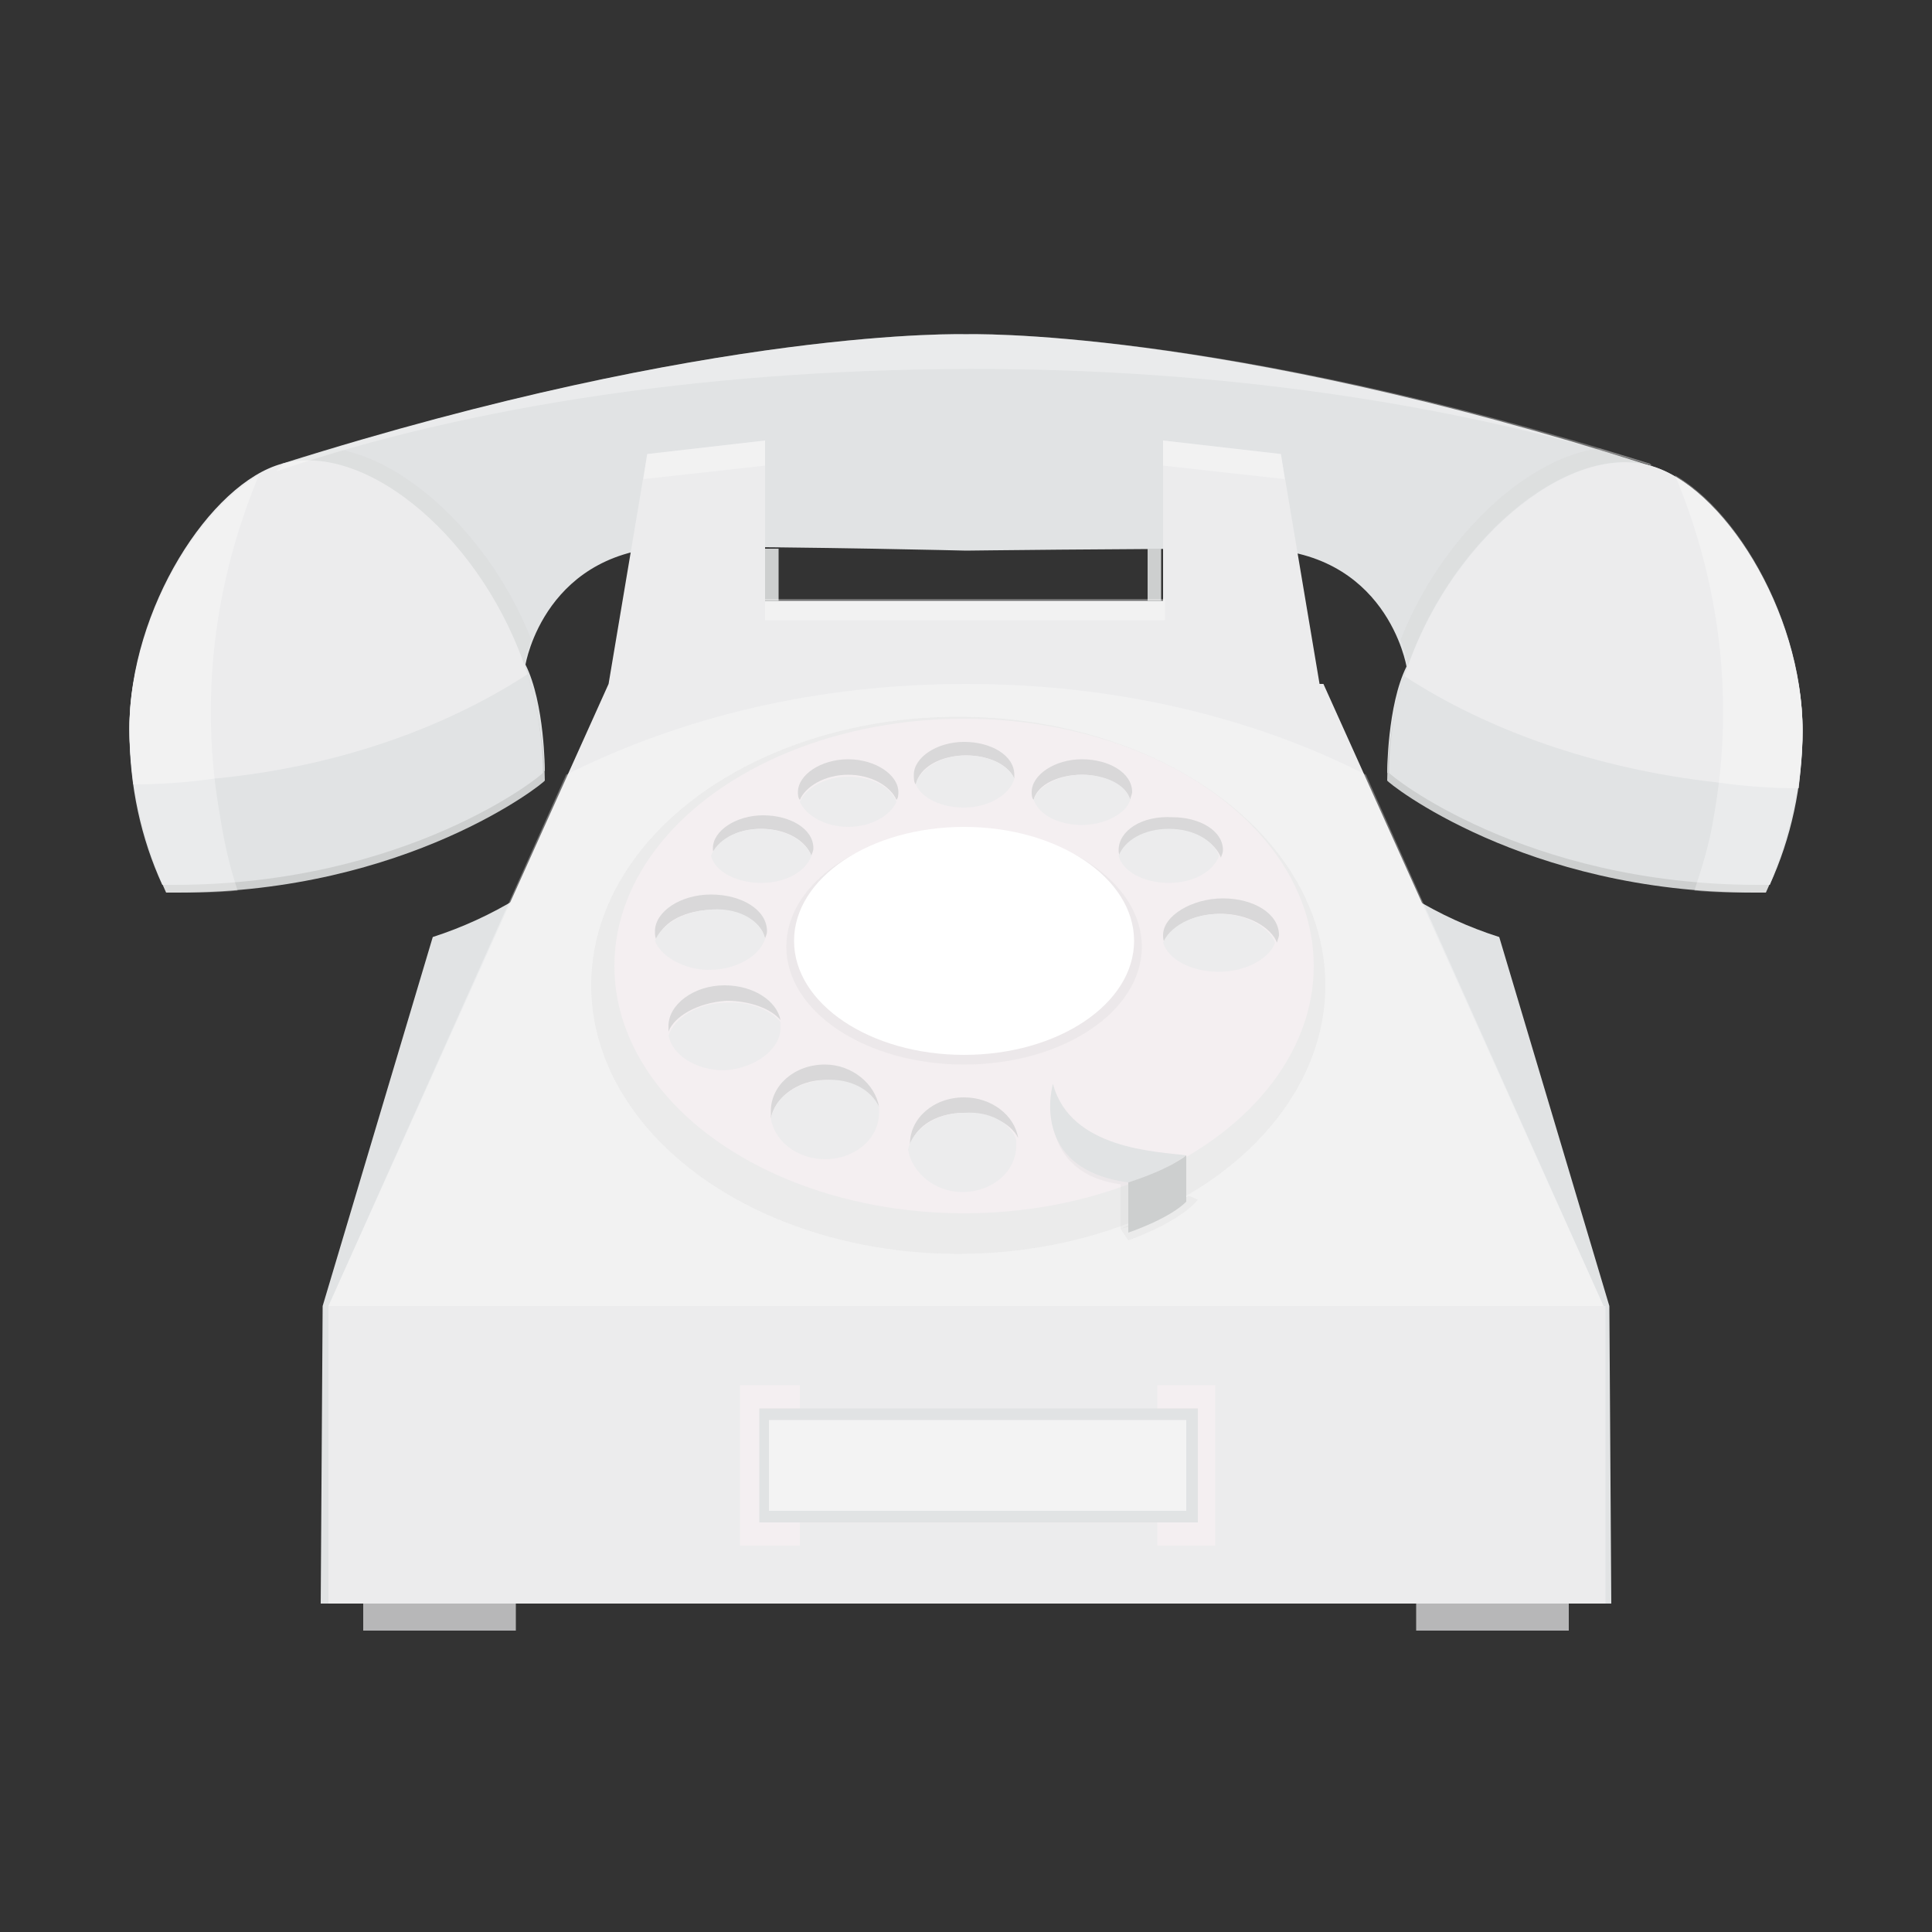 <?xml version="1.0" encoding="utf-8"?>
<!-- Generator: Adobe Illustrator 17.0.1, SVG Export Plug-In . SVG Version: 6.00 Build 0)  -->
<!DOCTYPE svg PUBLIC "-//W3C//DTD SVG 1.1//EN" "http://www.w3.org/Graphics/SVG/1.1/DTD/svg11.dtd">
<svg xmlns="http://www.w3.org/2000/svg" viewBox="0 0 100 100">
<rect x="0" y="0" width="100" height="100" fill="#333333" stroke="none"/>
<g>
	 <animateTransform
        attributeType="XML"
        attributeName="transform"
        type="rotate"
        values="0,50,25; 5,50,25; 0,50,25; -5,50,25; 0,50,25; 0,50,25; 5,50,25; 0,50,25; -5,50,25; 0,50,25; 5,50,25; 0,50,25; -5,50,25; 0,50,25; 5,50,25; 0,50,25; -5,50,25; 0,50,25; 5,50,25; 0,50,25; 0,50,25; 0,50,25; 0,50,25; 0,50,25; 0,50,25; 0,50,25; 0,50,25; 0,50,25; 0,50,25; 0,50,25; 0,50,25; 0,50,25; 0,50,25; 0,50,25; 0,50,25; 0,50,25; 0,50,25; 0,50,25; 0,50,25; 0,50,25;  5,50,25; 0,50,25; -5,50,25; 0,50,25; 5,50,25; 0,50,25; -5,50,25; 0,50,25; 0,50,25; 0,50,25; 0,50,25; 0,50,25; 0,50,25; 0,50,25; 0,50,25;"
        begin="7s" dur="1.2s"
        repeatCount="indefinite"/>
	<path style="fill:#E1E3E4;" d="M50,28.5c0,0,8-0.1,14.9-0.1c6.9,0,7.9,6.1,7.9,6.1c-1,2-1,5.5-1,5.5c2.5,1.4,16,5.8,19.8,5.8
		c1-2.4,1.7-5.2,1.7-8c0-6.4-4.3-9.9-7.9-13.7C62.9,16.9,50,17.3,50,17.3s-12.9-0.4-35.4,6.7c-3.7,3.9-7.9,7.3-7.9,13.7
		c0,2.8,0.7,5.6,1.7,8c3.7,0,17.3-4.4,19.8-5.8c0,0,0-3.5-1-5.5c0,0,1-6.1,7.9-6.1S50,28.5,50,28.5z"/>
	<path style="opacity:0.2;fill:#CDCFCF;" d="M8.6,31c-0.8,1.9-1.2,4-1.2,6.1c0,2.9,0.6,5.6,1.7,8c0.2,0,0.4,0,0.6,0
		c1.3,0,2.5-0.1,3.7-0.2c4.9-1.2,11.3-3.4,13.9-4.5c0.3-0.2,0.6-0.4,0.8-0.5c0-0.7-0.1-3.6-1-5.4c0,0,0.1-0.6,0.4-1.4
		c-2.1-5.3-6.5-9.4-10.3-9.9c-0.9,0.3-1.7,0.5-2.6,0.8C12.5,26.3,10.2,28.4,8.6,31z"/>
	<path style="fill:#CDCFCF;" d="M14.7,24.5c-3.6,1-7.8,7.5-7.8,13.7c0,2.9,0.6,5.6,1.7,8c0.2,0,0.4,0,0.6,0c11.9,0,19-5.7,19-5.8
		C28.1,31.3,20,23,14.7,24.5z"/>
	<path style="fill:#E1E3E4;" d="M14.6,24.1c-3.7,1-7.9,7.5-7.9,13.7c0,2.9,0.6,5.6,1.7,8c0.2,0,0.4,0,0.6,0
		c12.1,0,19.1-5.7,19.1-5.8C28.1,30.9,20,22.6,14.6,24.1z"/>
	<path style="fill:#ECECED;" d="M27.3,34.9c-2.2-6.9-8.3-12.1-12.7-10.9c-3.7,1-7.9,7.5-7.9,13.7c0,1,0.1,2,0.2,2.9
		c1.4,0,2.8-0.1,4.2-0.3C17.4,39.7,23,37.7,27.3,34.9z"/>
	<path style="opacity:0.3;fill:#FFFFFF;" d="M11.4,42.3c-1.1-6.1-0.3-12.2,2-17.7c-3.3,1.9-6.7,7.6-6.7,13.2c0,2.9,0.8,6,1.9,8.4
		c0.2,0,0.4,0,0.6,0c1.1,0,2.1,0,3.1-0.1C11.9,44.9,11.6,43.6,11.4,42.3z"/>
	<path style="opacity:0.2;fill:#CDCFCF;" d="M91.4,31c0.8,1.9,1.2,4,1.2,6.1c0,2.9-0.6,5.6-1.7,8c-0.2,0-0.4,0-0.6,0
		c-1.3,0-2.5-0.1-3.7-0.2c-4.9-1.2-11.3-3.4-13.9-4.5c-0.3-0.2-0.6-0.4-0.8-0.5c0-0.7,0.1-3.6,1-5.4c0,0-0.1-0.6-0.4-1.4
		c2.1-5.3,6.5-9.4,10.3-9.9c0.9,0.3,1.7,0.5,2.6,0.8C87.5,26.3,89.8,28.4,91.4,31z"/>
	<path style="fill:#CDCFCF;" d="M85.3,24.5c3.6,1,7.8,7.5,7.8,13.7c0,2.9-0.6,5.6-1.7,8c-0.2,0-0.4,0-0.6,0c-11.9,0-19-5.7-19-5.8
		C71.9,31.3,80,23,85.3,24.5z"/>
	<path style="fill:#E1E3E4;" d="M85.4,24.1c3.7,1,7.9,7.5,7.9,13.7c0,2.9-0.6,5.6-1.7,8c-0.2,0-0.4,0-0.6,0
		c-12.1,0-19.1-5.7-19.1-5.8C71.9,30.9,80,22.6,85.4,24.1z"/>
	<path style="fill:#ECECED;" d="M85.4,24.1c-4.3-1.2-10.5,4-12.7,10.9c4.3,2.8,9.9,4.8,16.2,5.5c1.4,0.2,2.8,0.3,4.2,0.3
		c0.1-1,0.2-1.9,0.2-2.9C93.3,31.5,89.1,25.1,85.4,24.1z"/>
	<path style="opacity:0.3;fill:#FFFFFF;" d="M86.7,24.6c2.3,5.5,3.1,11.6,2,17.7c-0.2,1.3-0.6,2.6-1,3.8c1,0.1,2.1,0.1,3.1,0.1
		c0.2,0,0.4,0,0.6,0c1.1-2.4,1.9-5.6,1.9-8.4C93.3,32.2,90,26.5,86.7,24.6z"/>
	<path style="opacity:0.3;fill:#FFFFFF;" d="M51.5,19.1c12.8,0.1,24.5,2,34,5c0,0-0.1-0.1-0.1-0.1C62.9,16.9,50,17.3,50,17.3
		S37.1,16.9,14.7,24c-0.1,0.1-0.3,0.3-0.4,0.4C24.2,21,37.2,19,51.5,19.1z"/>
</g>
<g>
	<path style="fill:#E1E3E4;" d="M64.3,35.4H35.6c-2,6.2-7,11.1-13.2,13.1l-5.7,19.1L16.6,83h66.8l-0.1-15.4l-5.7-19.1
		C71.3,46.5,66.4,41.6,64.3,35.4z"/>
	<rect x="17" y="67.6" style="fill:#ECECED;" width="66.1" height="15.4"/>
	<g>
		<polygon style="fill:#ECECED;" points="83,67.6 68.5,35.4 68.3,35.4 66.3,23.5 60.2,22.8 60.2,31.1 39.6,31.1 39.6,22.8 
			33.5,23.5 31.5,35.4 31.5,35.4 17,67.6 		"/>
		<polygon style="opacity:0.3;fill:#FFFFFF;" points="33.5,23.5 39.6,22.8 39.6,24.1 33.3,24.8 		"/>
		<polygon style="opacity:0.3;fill:#FFFFFF;" points="66.3,23.5 60.2,22.8 60.2,24.1 66.5,24.8 		"/>
	</g>
	<rect x="39.6" y="28.4" style="fill:#CDCFCF;" width="0.7" height="2.7"/>
	<rect x="59.4" y="28.4" style="fill:#CDCFCF;" width="0.7" height="2.7"/>
	<rect x="39.6" y="31" style="opacity:0.3;fill:#FFFFFF;" width="20.7" height="1.1"/>
	<path style="opacity:0.3;fill:#FFFFFF;" d="M83,67.6L70.7,40.1c-5.9-3-13-4.7-20.7-4.7s-14.7,1.7-20.7,4.7L17,67.6H83z"/>
	<ellipse style="opacity:0.2;fill:#CDCFCF;" cx="49.6" cy="51" rx="19" ry="13.9"/>
	<ellipse style="fill:#F4EFF1;" cx="49.9" cy="50" rx="18.1" ry="12.8"/>
	<ellipse style="opacity:0.2;fill:#CDCFCF;" cx="49.9" cy="49" rx="9.2" ry="6.1"/>
	<ellipse style="fill:#FFFFFF;" cx="49.9" cy="48.7" rx="8.8" ry="5.9"/>
	<g>
		<path style="opacity:0.7;fill:#CDCFCF;" d="M57.9,44c0,0.1,0,0.2,0.1,0.4c0.2-0.8,1.3-1.4,2.6-1.4s2.3,0.6,2.6,1.4
			c0-0.1,0.1-0.2,0.1-0.4c0-1-1.2-1.7-2.6-1.7C59.1,42.2,57.9,43,57.9,44z"/>
		<path style="opacity:0.7;fill:#CDCFCF;" d="M56,40.1c1.2,0,2.3,0.6,2.5,1.3c0-0.1,0.1-0.3,0.1-0.4c0-1-1.2-1.7-2.6-1.7
			c-1.4,0-2.6,0.8-2.6,1.7c0,0.1,0,0.3,0.1,0.4C53.7,40.6,54.8,40.1,56,40.1z"/>
		<path style="opacity:0.7;fill:#CDCFCF;" d="M36.6,47.1c1.5-0.1,2.8,0.5,3,1.5c0-0.1,0.1-0.2,0.1-0.4c0-1.1-1.3-1.9-2.9-1.9
			c-1.6,0-2.9,0.9-2.9,1.9c0,0.2,0,0.3,0.1,0.5C34.2,47.8,35.3,47.2,36.6,47.1z"/>
		<path style="opacity:0.7;fill:#CDCFCF;" d="M39.4,42.9c1.3,0,2.3,0.6,2.6,1.4c0-0.1,0.1-0.2,0.1-0.4c0-1-1.2-1.7-2.6-1.7
			c-1.4,0-2.6,0.8-2.6,1.7c0,0.1,0,0.2,0.1,0.4C37.1,43.5,38.1,42.9,39.4,42.9z"/>
		<path style="opacity:0.7;fill:#CDCFCF;" d="M37.6,51.8c1.2,0,2.3,0.4,2.8,1c-0.2-1-1.4-1.8-2.9-1.8c-1.6,0-2.9,1-2.9,2.1
			c0,0.1,0,0.2,0,0.3C34.9,52.6,36.1,51.9,37.6,51.8z"/>
		<path style="opacity:0.7;fill:#CDCFCF;" d="M60.2,48.4c0,0.1,0,0.3,0.1,0.4c0.3-0.9,1.5-1.5,2.9-1.5s2.6,0.7,2.9,1.5
			c0-0.1,0.1-0.3,0.1-0.4c0-1.1-1.3-1.9-2.9-1.9S60.2,47.4,60.2,48.4z"/>
		<path style="opacity:0.7;fill:#CDCFCF;" d="M50,39.1c1.2,0,2.2,0.5,2.5,1.2c0-0.1,0-0.1,0-0.2c0-1-1.2-1.7-2.6-1.7
			c-1.4,0-2.6,0.8-2.6,1.7c0,0.2,0,0.4,0.1,0.5C47.6,39.7,48.7,39.1,50,39.1z"/>
		<path style="opacity:0.7;fill:#CDCFCF;" d="M43.9,39.3c-1.4,0-2.6,0.8-2.6,1.7c0,0.1,0,0.3,0.1,0.4c0.3-0.7,1.3-1.3,2.5-1.3
			c1.2,0,2.2,0.6,2.5,1.3c0.1-0.1,0.1-0.3,0.1-0.4C46.5,40.1,45.3,39.3,43.9,39.3z"/>
		<path style="opacity:0.7;fill:#CDCFCF;" d="M42.7,55.9c1.3,0,2.3,0.5,2.8,1.4c-0.2-1.2-1.4-2.2-2.8-2.2c-1.6,0-2.8,1.1-2.8,2.4
			c0,0.1,0,0.2,0,0.4C40.1,56.8,41.3,55.9,42.7,55.9z"/>
		<path style="fill:#ECECED;" d="M43.9,40.2c-1.2,0-2.2,0.6-2.5,1.3c0.3,0.7,1.3,1.3,2.5,1.3c1.2,0,2.2-0.6,2.5-1.3
			C46.1,40.7,45.1,40.2,43.9,40.2z"/>
		<path style="fill:#ECECED;" d="M39.4,42.9c-1.3,0-2.3,0.6-2.6,1.4c0.2,0.8,1.3,1.4,2.6,1.4c1.3,0,2.3-0.6,2.6-1.4
			C41.7,43.5,40.6,42.9,39.4,42.9z"/>
		<path style="fill:#ECECED;" d="M50,39.1c-1.3,0-2.4,0.7-2.6,1.5c0.3,0.7,1.3,1.2,2.5,1.2c1.3,0,2.4-0.7,2.6-1.5
			C52.2,39.6,51.2,39.1,50,39.1z"/>
		<path style="fill:#ECECED;" d="M56,40.1c-1.2,0-2.3,0.6-2.5,1.3c0.3,0.8,1.3,1.3,2.5,1.3c1.2,0,2.3-0.6,2.5-1.3
			C58.3,40.6,57.2,40.1,56,40.1z"/>
		<path style="fill:#ECECED;" d="M60.5,42.9c-1.3,0-2.3,0.6-2.6,1.4c0.2,0.8,1.3,1.4,2.6,1.4s2.3-0.6,2.6-1.4
			C62.8,43.5,61.8,42.9,60.5,42.9z"/>
		<path style="fill:#ECECED;" d="M63.1,47.3c-1.4,0-2.6,0.7-2.9,1.5c0.3,0.9,1.5,1.5,2.9,1.5s2.6-0.7,2.9-1.5
			C65.7,48,64.5,47.3,63.1,47.3z"/>
		<path style="fill:#ECECED;" d="M36.6,47.1c-1.3,0.1-2.4,0.8-2.7,1.6c0.3,0.8,1.5,1.5,2.8,1.5c1.4,0,2.6-0.7,2.9-1.6
			C39.4,47.6,38.1,46.9,36.6,47.1z"/>
		<path style="fill:#ECECED;" d="M40.4,53.2c0-0.1,0-0.2,0-0.3c-0.5-0.6-1.6-1.1-2.8-1c-1.5,0-2.7,0.8-3,1.7c0.2,1,1.4,1.8,2.9,1.8
			C39.1,55.3,40.4,54.3,40.4,53.2z"/>
		<path style="fill:#ECECED;" d="M42.7,55.9c-1.5,0.1-2.6,0.9-2.8,2c0.2,1.2,1.4,2.1,2.8,2.1c1.6,0,2.8-1.1,2.8-2.4
			c0-0.1,0-0.2,0-0.3C45.1,56.4,44,55.8,42.7,55.9z"/>
	</g>
	<path style="opacity:0.7;fill:#CDCFCF;" d="M49.9,57.6c1.3,0,2.4,0.5,2.8,1.3c-0.2-1.2-1.4-2.1-2.8-2.1c-1.6,0-2.8,1.1-2.8,2.4
		c0,0.1,0,0.2,0,0.3C47.2,58.4,48.4,57.6,49.9,57.6z"/>
	<path style="fill:#ECECED;" d="M49.9,57.6c-1.5,0-2.7,0.9-2.9,1.9c0.2,1.2,1.4,2.2,2.8,2.2c1.6,0,2.8-1.1,2.8-2.4
		c0-0.1,0-0.2,0-0.3C52.3,58.1,51.2,57.5,49.9,57.6z"/>
	<g>
		<rect x="18.8" y="83" style="fill:#B7B7B8;" width="7.9" height="1.4"/>
		<rect x="73.3" y="83" style="fill:#B7B7B8;" width="7.9" height="1.4"/>
	</g>
	<path style="opacity:0.2;fill:#CDCFCF;" d="M61.1,59.9c-1.5-0.2-5.7,0-6.6-3.4c0,0-0.9,4.2,3.5,4.8L58,63.6c0,0,1.5-0.3,3.1-1.4
		C61.1,60.7,61.1,60.1,61.1,59.9C61.1,60,61.1,60,61.1,59.9z"/>
	<path style="fill:#E1E3E4;" d="M54.5,56.1c0,0-1.3,4.4,3.9,5.1c1.3-0.4,1.8-0.6,3-1.4C59.9,59.6,55.4,59.5,54.5,56.1z"/>
	<path style="opacity:0.2;fill:#CDCFCF;" d="M61.5,61.9c0,0,0.1,0,0.5,0.2c-1,1.2-3.6,2.1-3.6,2.1L58,63.6
		C58,63.6,60.9,62.4,61.5,61.9z"/>
	<path style="fill:#CDCFCF;" d="M58.4,61.2v2.6c0,0,2.1-0.7,3-1.6c0-1.5,0-2.4,0-2.4S60.6,60.5,58.4,61.2z"/>
	<polygon style="fill:#F4EFF1;" points="39.8,78.3 39.8,73.4 41.4,73.4 41.4,71.7 38.3,71.7 38.3,80 41.4,80 41.4,78.3 	"/>
	<polygon style="fill:#F4EFF1;" points="61.4,73.4 61.4,78.3 59.9,78.3 59.9,80 62.9,80 62.9,71.7 59.9,71.7 59.9,73.4 	"/>
	<rect x="39.3" y="72.9" style="fill:#E1E3E4;" width="22.7" height="5.9"/>
	<rect x="39.8" y="73.5" style="fill:#F3F3F3;" width="21.6" height="4.7"/>
</g>
</svg>

